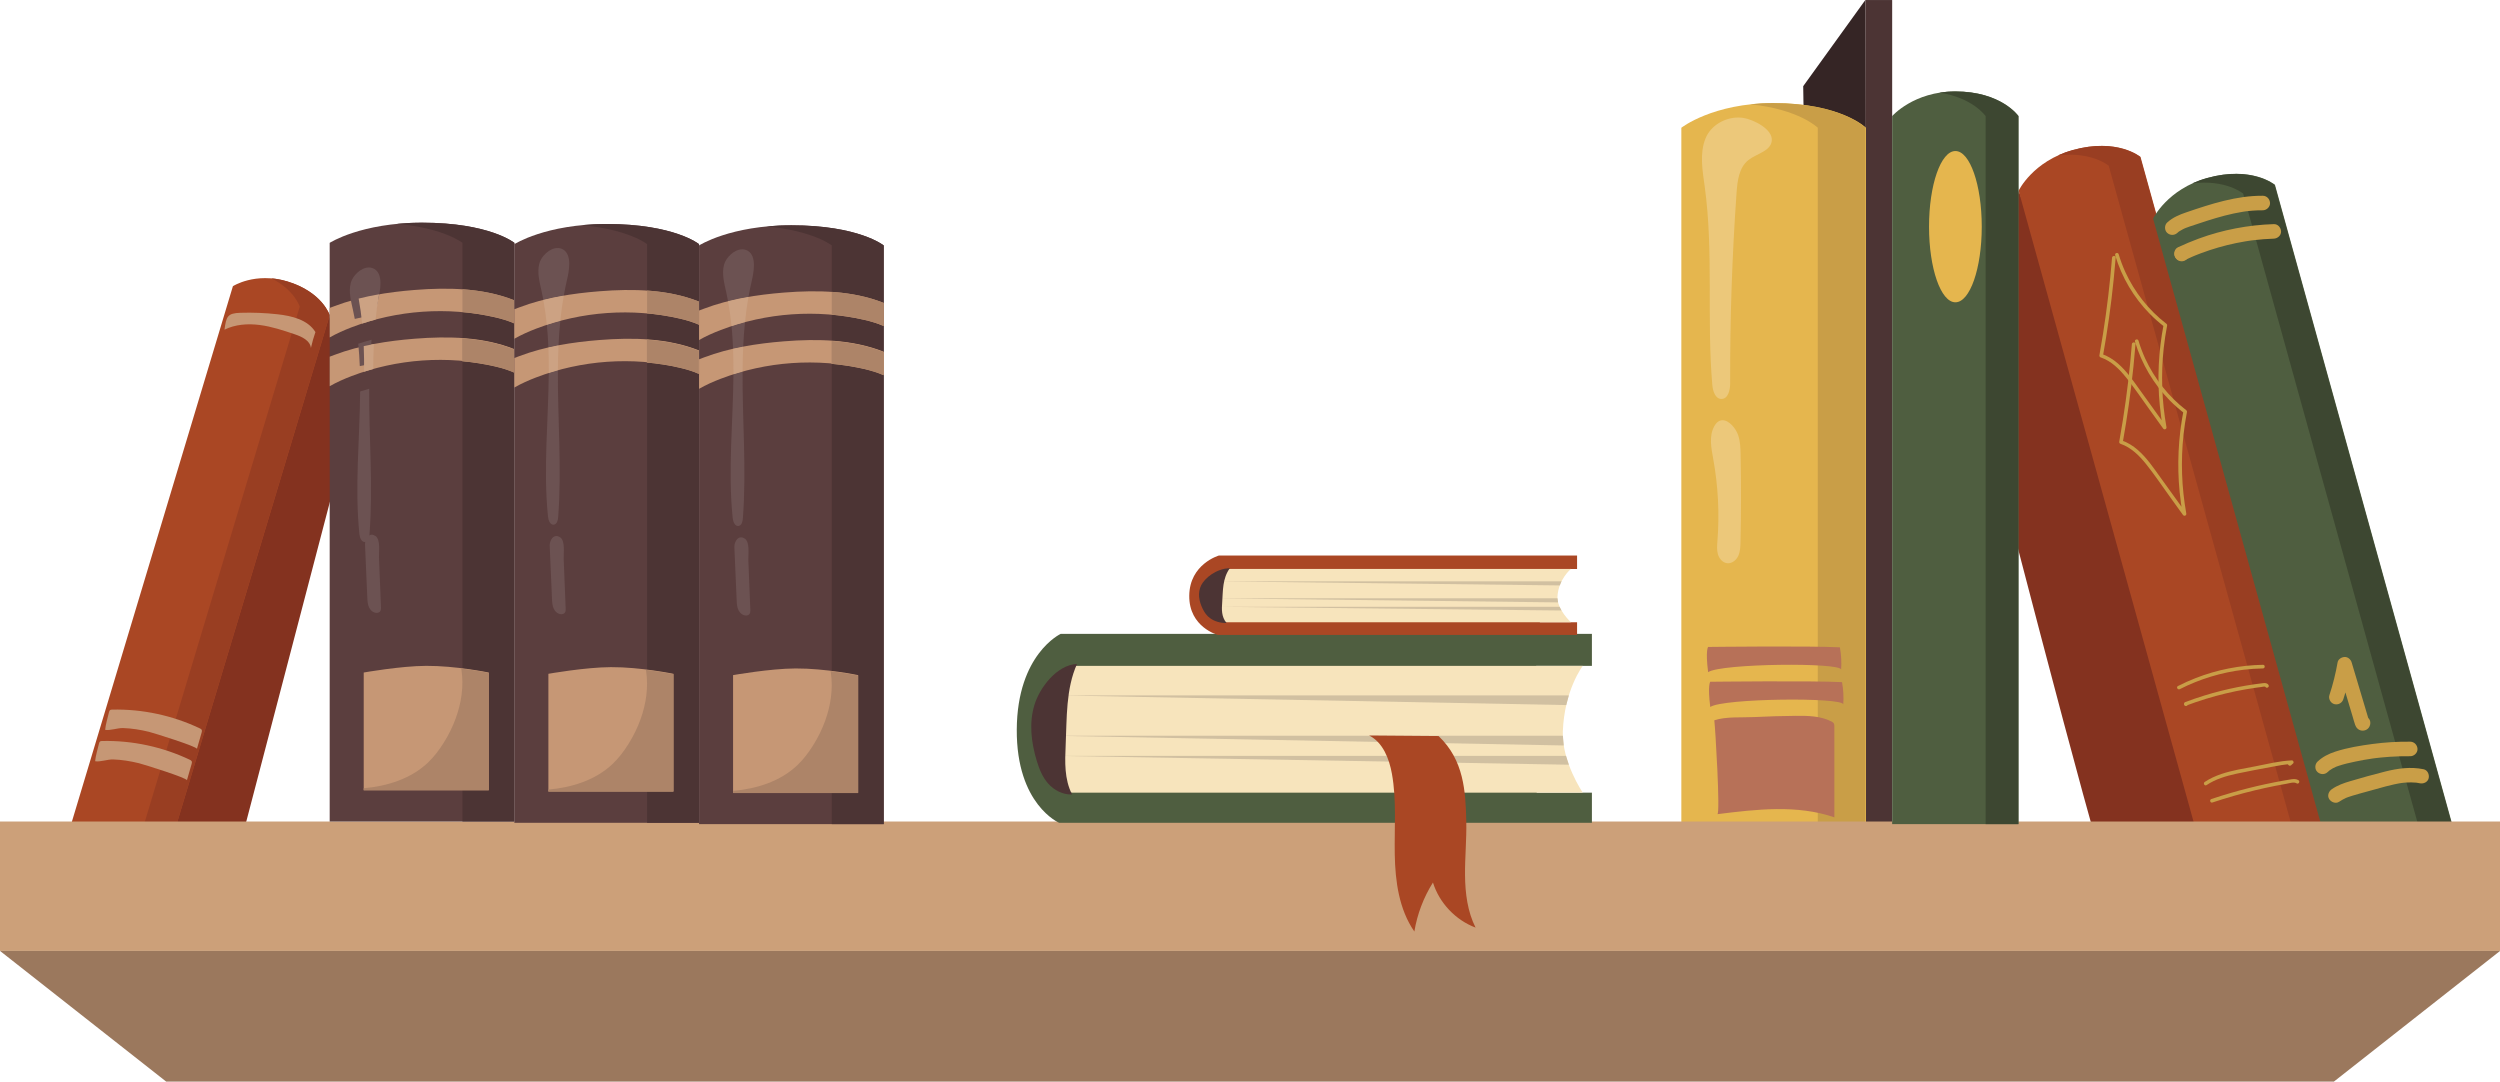 <?xml version="1.0" encoding="UTF-8"?>
<!-- Created with Inkscape (http://www.inkscape.org/) -->
<svg width="606.71mm" height="262.48mm" version="1.1" viewBox="0 0 606.71 262.48" xmlns="http://www.w3.org/2000/svg">
 <defs>
  <clipPath id="clipPath78">
   <path d="m3463.9 16237c-22.77 0.1-34.11 31.3-36.58 55.4-33.34 327.1 2.86 659.6 5.27 988.3 20.8 6.6 41.71 12.9 62.75 18.7-2.11-335.8 27.78-675.6 1.98-1010.7-1.65-21.4-8.38-48.3-29.58-51.4-1.31-0.2-2.59-0.3-3.84-0.3m-33.84 1219.5c-2.06 52-5.44 103.7-10.55 155.3 30.54 10.1 61.38 19.3 92.44 27.6-5.7-55.9-9.66-112-12.29-168.3-23.3-4.4-46.51-9.3-69.6-14.6m-34.66 327.1c-3.83 20.7-8.03 41.3-12.6 61.9-13.78 62.1-31.05 126.7-15.13 188.2 12.57 48.6 69.7 106.7 125.52 106.7 12.54 0 25.01-2.9 36.9-9.6 65.49-36.6 40.98-153.4 27.87-209.7-8.35-35.9-15.65-71.9-22.04-108-47.2-8.1-94.13-17.8-140.52-29.5"/>
  </clipPath>
 </defs>
 <g transform="translate(244.29 30.037)">
  <g>
   <path d="m208.4-30.037-15.081 20.913 0.282 18.521 14.961 8.262-0.162-47.696" fill="#352525"/>
   <path d="m214.91 179.75h-6.505v-209.78h6.505v209.78" fill="#4c3434"/>
   <path d="m208.56 172.79h-44.817v-171.82s7.599-5.987 22.408-5.987c16.394 0 22.408 5.987 22.408 5.987v171.82" fill="#e5b64e"/>
   <path d="m185.99-5.022c-1.976 0-3.817 0.109-5.535 0.293 11.874 1.199 16.401 5.694 16.401 5.694v171.82h11.543v-171.82s-6.015-5.987-22.408-5.987" fill="#c99e47"/>
  </g>
  <g fill="#b77158">
   <path d="m202.52 132.48c0.131-1.81 0.028-3.637-0.3-5.422-7.37-0.385-31.976-0.092-31.976-0.092s-0.684 0.776 0 6.124c3.034-2.134 32.406-2.406 32.276-0.61"/>
   <path d="m203.04 140.93c0.131-1.81 0.028-3.637-0.3-5.422-7.37-0.385-31.976-0.092-31.976-0.092s-0.684 0.776 0 6.124c3.034-2.134 32.406-2.406 32.276-0.61"/>
   <path d="m172.49 167.55c9.483-1.192 19.36-2.346 28.395 0.769-4e-3 -7.359-4e-3 -14.718-7e-3 -22.08 0-0.236-4e-3 -0.483-0.116-0.691-0.127-0.236-0.374-0.381-0.614-0.504-2.621-1.337-5.687-1.386-8.629-1.358-3.38 0.032-6.759 0.134-10.135 0.3-2.985 0.148-6.84-0.162-9.641 0.787 0.254 1.916 1.482 22.687 0.748 22.779"/>
  </g>
  <g>
   <path d="m173.48 66.783c-1.499 0-2.095-1.923-2.223-3.415-1.376-16.002 0.349-32.205-1.838-48.119-0.54-3.919-1.291-8.057 0.205-11.719 1.259-3.094 4.611-5.045 7.923-5.045 0.427 0 0.854 0.032 1.274 0.099 2.385 0.377 7.253 2.738 6.862 5.613-0.342 2.515-3.708 3.045-5.69 4.632-2.247 1.796-2.642 5.009-2.847 7.881-1.09 15.402-1.609 30.847-1.556 46.288 7e-3 1.616-0.494 3.785-2.11 3.785" fill="#ecc87a"/>
   <path d="m175.09 106.66c-0.07 0-0.138-4e-3 -0.208-0.011-1.097-0.109-1.94-1.094-2.254-2.148-0.31-1.058-0.205-2.184-0.12-3.284 0.512-6.615 0.169-13.3-1.016-19.83-0.483-2.653-1.069-5.549 0.212-7.92 0.589-1.094 1.309-1.524 2.043-1.524 1.609 0 3.288 2.064 3.821 3.725 0.487 1.517 0.529 3.133 0.561 4.724 0.141 7.048 0.131 14.097-0.028 21.142-0.025 1.139-0.064 2.318-0.547 3.348-0.455 0.967-1.411 1.778-2.462 1.778" fill="#ecc87a"/>
   <path d="m245.6 16.233-8.95 52.892s28.448 110.62 29.69 110.62 41.843-1.242 41.843-1.242l-62.583-162.27" fill="#84321f"/>
   <path d="m321.08 173.61-29.577 8.199-45.9-165.57s3.415-7.161 13.187-9.871c10.82-2.999 16.387 1.669 16.387 1.669l45.903 165.58" fill="#aa4724"/>
   <path d="m258.69 6.391c-1.302 0.363-2.491 0.804-3.574 1.295 8.156-1.016 12.344 2.487 12.344 2.487l45.903 165.58 7.617-2.113-45.903-165.58s-5.57-4.667-16.387-1.669" fill="#993e22"/>
   <path d="m353.71 180.39-29.577 8.199-45.903-165.57s3.415-7.161 13.19-9.871c10.816-2.999 16.387 1.669 16.387 1.669l45.903 165.58" fill="#4f5e40"/>
   <path d="m291.32 13.171c-1.305 0.363-2.491 0.804-3.577 1.295 8.16-1.016 12.347 2.487 12.347 2.487l45.9 165.58 7.62-2.113-45.903-165.57s-5.57-4.671-16.387-1.672" fill="#3d4731"/>
   <path d="m-164.28 46.487 3.202 33.225-24.91 95.229h-25.969l43.354-129 4.323 0.547" fill="#84321f"/>
   <path d="m-204.72 180.97-23.488-7.063 40.441-134.49s5.391-3.485 13.153-1.154c8.591 2.582 10.335 8.22 10.335 8.22l-40.441 134.48" fill="#aa4724"/>
   <path d="m-174.62 38.236c-1.363-0.409-2.652-0.639-3.853-0.741 5.659 2.808 6.923 6.883 6.923 6.883l-40.411 134.38 7.236 2.177 40.441-134.49s-1.744-5.634-10.335-8.216" fill="#993e22"/>
   <path d="m362.42 200.74h-606.71v-31.408h606.71v31.408" fill="#cca079"/>
   <path d="m59.069 200.74h-303.35l40.32 31.708h526.07l40.322-31.708h-303.36" fill="#9b785d"/>
   <path d="m-119.46 169.33h-44.82v-140.43s7.6-4.893 22.41-4.893c16.393 0 22.41 4.893 22.41 4.893v140.43" fill="#5b3e3e"/>
   <path d="m-141.87 24.001c-2.174 0-4.189 0.109-6.051 0.289 11.467 1.044 15.853 4.604 15.853 4.604v140.43h12.607v-140.43s-6.017-4.893-22.41-4.893" fill="#4c3434"/>
   <path d="m-119.46 42.857c-7.524-2.995-16.04-3.175-24.188-2.526-6.583 0.526-13.202 1.559-19.405 3.902-0.421 0.159-0.83 0.307-1.227 0.459v7.165c1.679-0.96 3.47-1.753 5.271-2.445 11.038-4.219 23.335-5.083 34.855-2.448 1.579 0.36 3.199 0.836 4.694 1.506v-5.613" fill="#c69775"/>
   <path d="m-119.46 48.452v-5.613c-3.991-1.591-8.261-2.381-12.607-2.685v5.539c2.662 0.24 5.308 0.653 7.913 1.252 1.579 0.36 3.199 0.833 4.694 1.506" fill="#ad8468"/>
   <path d="m-119.51 60.387v-5.613c-3.991-1.591-8.262-2.381-12.607-2.681v5.535c2.662 0.24 5.308 0.656 7.913 1.252 1.578 0.36 3.199 0.836 4.694 1.506" fill="#ad8468"/>
   <path d="m-119.46 54.689c-7.524-2.995-16.04-3.175-24.188-2.526-6.583 0.526-13.202 1.559-19.405 3.902-0.421 0.159-0.83 0.307-1.227 0.459v7.165c1.679-0.96 3.47-1.753 5.271-2.441 11.038-4.223 23.335-5.087 34.855-2.452 1.579 0.363 3.199 0.836 4.694 1.506v-5.613" fill="#c69775"/>
   <path d="m-119.51 60.387v-5.613c-3.991-1.591-8.262-2.381-12.607-2.681v5.535c2.662 0.24 5.308 0.656 7.913 1.252 1.578 0.36 3.199 0.836 4.694 1.506" fill="#ad8468"/>
   <path d="m-125.67 161.7h-30.353v-28.526s8.938-1.591 15.176-1.619c7.157-0.032 15.176 1.619 15.176 1.619v28.526" fill="#c69775"/>
   <path d="m-125.67 133.27s-2.86-0.589-6.687-1.058c0.027 0.152 0.053 0.3 0.074 0.448 0.557 3.877-0.049 7.853-1.367 11.515-0.755 2.099-1.747 4.113-2.931 6.004-1.103 1.76-2.363 3.436-3.872 4.868-4.139 3.923-9.832 5.704-15.571 6.209v0.536h30.353v-28.522" fill="#ad8468"/>
  </g>
  <g transform="matrix(.035 0 0 -.035 -277.03 669.79)">
   <g clip-path="url(#clipPath78)">
    <path d="m3351.7 16237h243.83v1903.4h-243.83z" fill="#6c5252"/>
   </g>
  </g>
  <g>
   <path d="m-156.4 48.484c-0.201-2.029-0.478-4.05-0.851-6.061 1.637-0.413 3.292-0.755 4.957-1.041-0.359 2.035-0.636 4.078-0.846 6.128-1.096 0.293-2.184 0.617-3.261 0.974" fill="#cca283"/>
   <path d="m-155.93 60.164c0.015-2.071-7e-3 -4.142-0.089-6.202 0.815-0.187 1.633-0.36 2.455-0.515-0.094 2.014-0.14 4.032-0.152 6.057-0.742 0.205-1.48 0.427-2.214 0.66" fill="#cca283"/>
   <path d="m-152.89 118.7c-0.782 0-1.486-0.6-1.826-1.316-0.357-0.748-0.399-1.605-0.435-2.434-0.185-4.265-0.369-8.534-0.554-12.799-0.047-1.09 0.585-2.427 1.619-2.427 0.283 0 0.595 0.102 0.932 0.332 1.253 0.861 0.786 3.891 0.837 5.186 0.161 4.011 0.321 8.019 0.481 12.03 0.016 0.395 0.016 0.836-0.253 1.129-0.172 0.187-0.43 0.275-0.684 0.296-0.039 4e-3 -0.078 4e-3 -0.117 4e-3" fill="#6c5252"/>
   <path d="m-74.642 169.65h-44.82v-140.43s7.599-4.893 22.41-4.893c16.393 0 22.41 4.893 22.41 4.893v140.43" fill="#5b3e3e"/>
   <path d="m-97.052 24.319c-2.174 0-4.189 0.106-6.051 0.286 11.467 1.048 15.854 4.607 15.854 4.607v140.43h12.607v-140.43s-6.017-4.893-22.41-4.893" fill="#4c3434"/>
   <path d="m-74.642 43.175c-7.525-2.999-16.04-3.179-24.188-2.526-6.583 0.522-13.202 1.556-19.405 3.898-0.421 0.159-0.83 0.31-1.227 0.462v7.165c1.68-0.96 3.47-1.757 5.272-2.445 11.038-4.223 23.335-5.087 34.855-2.448 1.578 0.36 3.199 0.836 4.694 1.506v-5.613" fill="#c69775"/>
   <path d="m-74.642 48.766v-5.613c-3.991-1.587-8.262-2.381-12.607-2.681v5.535c2.661 0.24 5.307 0.656 7.913 1.252 1.578 0.36 3.199 0.836 4.694 1.506" fill="#ad8468"/>
   <path d="m-74.692 60.704v-5.616c-3.991-1.587-8.261-2.378-12.607-2.681v5.539c2.662 0.24 5.308 0.653 7.913 1.249 1.578 0.363 3.199 0.836 4.694 1.51" fill="#ad8468"/>
   <path d="m-74.642 55.007c-7.525-2.995-16.04-3.175-24.188-2.526-6.583 0.526-13.202 1.556-19.405 3.902-0.421 0.159-0.83 0.307-1.227 0.459v7.165c1.68-0.96 3.47-1.757 5.272-2.445 11.038-4.223 23.335-5.083 34.855-2.448 1.578 0.36 3.199 0.836 4.694 1.506v-5.613" fill="#c69775"/>
   <path d="m-74.692 60.704v-5.616c-3.991-1.587-8.261-2.378-12.607-2.681v5.539c2.662 0.24 5.308 0.653 7.913 1.249 1.578 0.363 3.199 0.836 4.694 1.51" fill="#ad8468"/>
   <path d="m-80.853 162.01h-30.353v-28.526s8.938-1.591 15.177-1.616c7.157-0.032 15.176 1.616 15.176 1.616v28.526" fill="#c69775"/>
   <path d="m-80.853 133.59s-2.859-0.589-6.687-1.055c0.027 0.152 0.053 0.3 0.074 0.448 0.557 3.873-0.05 7.849-1.367 11.515-0.755 2.099-1.747 4.113-2.93 6.004-1.103 1.76-2.364 3.436-3.872 4.865-4.139 3.926-9.832 5.704-15.571 6.212v0.536h30.353v-28.526" fill="#ad8468"/>
   <path d="m-110.01 97.298c-0.803 0-1.203-1.101-1.29-1.951-1.177-11.543 0.101-23.273 0.186-34.865 0.733-0.233 1.471-0.455 2.213-0.66-0.074 11.846 0.98 23.834 0.07 35.655-0.058 0.751-0.295 1.7-1.044 1.81-0.047 0.007-0.092 0.011-0.135 0.011m-1.194-43.018c-0.073-1.834-0.192-3.658-0.372-5.482 1.078-0.353 2.165-0.677 3.261-0.97-0.201 1.972-0.341 3.951-0.434 5.934-0.822 0.159-1.64 0.328-2.455 0.519m-1.222-11.539c-0.135-0.73-0.283-1.457-0.445-2.187-0.486-2.187-1.095-4.466-0.533-6.636 0.443-1.714 2.458-3.764 4.427-3.764 0.443 0 0.883 0.102 1.302 0.335 2.31 1.291 1.446 5.415 0.983 7.401-0.295 1.266-0.552 2.533-0.778 3.807-1.665 0.289-3.32 0.631-4.957 1.044" fill="#6c5252"/>
   <path d="m-111.58 48.798c-0.201-2.029-0.477-4.046-0.85-6.057 1.637-0.413 3.292-0.755 4.957-1.044-0.36 2.035-0.636 4.082-0.846 6.131-1.096 0.293-2.184 0.617-3.261 0.97" fill="#cca283"/>
   <path d="m-111.11 60.482c0.015-2.071-8e-3 -4.142-0.09-6.202 0.815-0.191 1.634-0.36 2.455-0.519-0.094 2.014-0.14 4.036-0.152 6.061-0.742 0.205-1.48 0.427-2.213 0.66" fill="#cca283"/>
   <path d="m-108.07 119.02c-0.782 0-1.486-0.6-1.826-1.316-0.357-0.751-0.399-1.605-0.435-2.438-0.184-4.265-0.369-8.53-0.553-12.795-0.047-1.09 0.585-2.427 1.619-2.427 0.283 0 0.595 0.099 0.932 0.332 1.253 0.861 0.785 3.888 0.838 5.186 0.16 4.008 0.321 8.019 0.481 12.026 0.016 0.399 0.016 0.84-0.253 1.132-0.172 0.187-0.43 0.275-0.684 0.296-0.039 0-0.078 4e-3 -0.117 4e-3" fill="#6c5252"/>
   <path d="m-29.822 169.96h-44.82v-140.43s7.6-4.893 22.41-4.893c16.393 0 22.41 4.893 22.41 4.893v140.43" fill="#5b3e3e"/>
   <path d="m245.6 169.96h-30.695v-171.82s5.207-5.987 15.349-5.987c11.225 0 15.346 5.987 15.346 5.987v171.82" fill="#4f5e40"/>
   <path d="m230.15-7.844c-1.351 0-2.614 0.109-3.789 0.293 8.132 1.199 11.229 5.694 11.229 5.694v171.82h7.906v-171.82s-4.12-5.987-15.346-5.987" fill="#3d4731"/>
   <path d="m-52.232 24.636c-2.174 0-4.188 0.106-6.051 0.286 11.467 1.048 15.853 4.607 15.853 4.607v140.43h12.607v-140.43s-6.017-4.893-22.41-4.893" fill="#4c3434"/>
   <path d="m-29.822 43.489c-7.524-2.995-16.04-3.175-24.188-2.526-6.583 0.526-13.202 1.559-19.405 3.902-0.421 0.159-0.83 0.31-1.227 0.459v7.165c1.679-0.96 3.47-1.753 5.271-2.441 11.038-4.223 23.335-5.087 34.855-2.452 1.579 0.363 3.199 0.836 4.694 1.506v-5.613" fill="#c69775"/>
   <path d="m-29.822 49.084v-5.613c-3.991-1.591-8.261-2.381-12.607-2.681v5.535c2.662 0.24 5.308 0.656 7.913 1.252 1.578 0.36 3.199 0.836 4.694 1.506" fill="#ad8468"/>
   <path d="m-29.871 61.018v-5.613c-3.991-1.587-8.261-2.381-12.607-2.681v5.535c2.662 0.24 5.308 0.656 7.913 1.252 1.579 0.363 3.199 0.836 4.694 1.506" fill="#ad8468"/>
   <path d="m-29.822 55.324c-7.524-2.999-16.04-3.179-24.188-2.529-6.583 0.526-13.202 1.559-19.405 3.902-0.421 0.159-0.83 0.31-1.227 0.462v7.165c1.679-0.963 3.47-1.757 5.271-2.445 11.038-4.223 23.335-5.087 34.855-2.448 1.579 0.36 3.199 0.833 4.694 1.506v-5.613" fill="#c69775"/>
   <path d="m-29.871 61.018v-5.613c-3.991-1.587-8.261-2.381-12.607-2.681v5.535c2.662 0.24 5.308 0.656 7.913 1.252 1.579 0.363 3.199 0.836 4.694 1.506" fill="#ad8468"/>
   <path d="m-36.033 162.33h-30.353v-28.526s8.938-1.591 15.176-1.619c7.157-0.032 15.176 1.619 15.176 1.619v28.526" fill="#c69775"/>
   <path d="m-36.033 133.91s-2.86-0.589-6.687-1.055c0.027 0.148 0.053 0.3 0.074 0.445 0.557 3.877-0.049 7.853-1.367 11.518-0.755 2.099-1.747 4.11-2.93 6.001-1.103 1.764-2.364 3.436-3.872 4.868-4.139 3.926-9.832 5.704-15.571 6.209v0.536h30.353v-28.522" fill="#ad8468"/>
   <path d="m-65.189 97.615c-0.803 0-1.203-1.101-1.29-1.954-1.177-11.539 0.101-23.269 0.186-34.861 0.734-0.236 1.471-0.455 2.214-0.663-0.074 11.846 0.98 23.837 0.07 35.655-0.058 0.755-0.295 1.704-1.044 1.813-0.046 0.007-0.091 0.011-0.135 0.011m-1.194-43.021c-0.073-1.831-0.192-3.658-0.372-5.479 1.077-0.356 2.165-0.677 3.261-0.97-0.201 1.972-0.341 3.951-0.434 5.934-0.822 0.155-1.641 0.328-2.455 0.515m-1.223-11.539c-0.135-0.727-0.283-1.457-0.445-2.184-0.486-2.191-1.095-4.466-0.533-6.639 0.443-1.711 2.458-3.764 4.427-3.764 0.442 0 0.883 0.106 1.302 0.339 2.31 1.291 1.446 5.412 0.983 7.401-0.295 1.263-0.552 2.533-0.778 3.807-1.665 0.286-3.32 0.631-4.957 1.041" fill="#6c5252"/>
   <path d="m-66.755 49.115c-0.201-2.029-0.478-4.05-0.851-6.061 1.637-0.409 3.292-0.755 4.957-1.041-0.359 2.035-0.636 4.078-0.846 6.131-1.096 0.293-2.184 0.614-3.261 0.97" fill="#cca283"/>
   <path d="m-66.294 60.799c0.016-2.074-0.007-4.142-0.089-6.205 0.815-0.187 1.633-0.36 2.455-0.515-0.094 2.014-0.14 4.032-0.152 6.057-0.742 0.208-1.48 0.427-2.214 0.663" fill="#cca283"/>
   <path d="m-63.253 119.34c-0.782 0-1.486-0.6-1.826-1.312-0.357-0.751-0.399-1.609-0.435-2.438-0.185-4.265-0.369-8.53-0.554-12.795-0.047-1.09 0.584-2.427 1.619-2.427 0.283 0 0.595 0.099 0.932 0.332 1.253 0.861 0.785 3.888 0.837 5.182 0.161 4.011 0.321 8.022 0.481 12.03 0.016 0.395 0.016 0.84-0.253 1.129-0.173 0.187-0.43 0.279-0.684 0.296-0.039 4e-3 -0.078 4e-3 -0.117 4e-3" fill="#6c5252"/>
  </g>
  <g fill="#c69775">
   <path d="m-176.96 46.23c3.499 0.385 7.375 1.326 9.222 4.322-0.44 1.263-0.806 2.554-1.096 3.859-0.197-1.824-2.234-2.759-3.973-3.341-2.767-0.931-5.555-1.866-8.449-2.237-2.894-0.374-5.936-0.155-8.554 1.136 0.424-3.164 0.694-4.004 3.868-4.096 2.998-0.092 6.001 0.028 8.982 0.356"/>
   <path d="m-198.93 159.33c0.377-1.309 0.755-2.614 1.132-3.923 0.068-0.236 0.134-0.504 0.015-0.72-0.094-0.169-0.28-0.265-0.455-0.346-6.593-3.133-13.922-4.706-21.22-4.551-0.2 4e-3 -0.416 0.014-0.57 0.141-0.153 0.127-0.207 0.332-0.252 0.526-0.325 1.39-0.787 2.826-0.923 4.24 1.137 0.243 3.026-0.473 4.36-0.43 2.115 0.07 4.212 0.413 6.265 0.914 1.031 0.25 11.804 3.602 11.647 4.149"/>
   <path d="m-196.5 151.71c0.377-1.305 0.755-2.614 1.132-3.923 0.068-0.236 0.134-0.501 0.015-0.716-0.094-0.173-0.28-0.268-0.455-0.349-6.593-3.133-13.922-4.706-21.22-4.551-0.2 4e-3 -0.416 0.014-0.57 0.141-0.153 0.127-0.207 0.335-0.252 0.526-0.325 1.39-0.787 2.829-0.922 4.24 1.136 0.243 3.025-0.473 4.36-0.427 2.115 0.067 4.212 0.409 6.265 0.91 1.031 0.25 11.804 3.605 11.647 4.149"/>
  </g>
  <path d="m142.04 169.65h-129.28s-10.399-4.399-10.296-22.638c0.104-18.341 10.667-23.223 10.667-23.223h128.91v7.768h-13.518l0.123 30.776h13.395v7.317" fill="#4f5e40"/>
  <path d="m139.83 162.33h-124.03s-7.449-2.953-7.35-15.194c0.099-12.308 7.35-15.582 7.35-15.582h124.03s-4.494 5.838-4.847 15.977c-0.25 7.345 4.847 14.799 4.847 14.799" fill="#f7e4bc"/>
  <g fill="#d1c0a1">
   <path d="m12.381 138.72h124.06l-0.628 2.353z"/>
   <path d="m10.943 148.51h124.06l0.198 2.367z"/>
   <path d="m12.106 153.4h123.65l0.691 2.148z"/>
  </g>
  <g>
   <path d="m14.33 150.81c-0.185 4.05-0.333 8.276 1.554 11.952-2.24 0.109-4.384-1.051-5.789-2.632-1.405-1.584-2.175-3.545-2.771-5.5-1.363-4.473-1.933-9.271-0.531-13.734 1.229-3.912 5.267-9.553 10.297-9.811-2.722 6.032-2.462 13.194-2.76 19.724" fill="#4c3434"/>
   <path d="m138.44 124.05h-87.174s-7.012-1.849-6.943-9.511c0.07-7.708 7.193-9.758 7.193-9.758h86.924v3.263h-9.116l0.085 12.929h9.031v3.076" fill="#aa4724"/>
   <path d="m136.95 120.97h-83.638s-5.023-1.238-4.957-6.382c0.067-5.172 4.957-6.548 4.957-6.548h83.638s-3.034 2.455-3.267 6.713c-0.173 3.087 3.267 6.216 3.267 6.216" fill="#f7e4bc"/>
  </g>
  <g fill="#d1c0a1">
   <path d="m51.004 111.05h83.66l-0.423 0.988z"/>
   <path d="m50.034 115.16h83.659l0.134 0.995z"/>
   <path d="m50.819 117.22h83.379l0.466 0.903z"/>
  </g>
  <g>
   <path d="m52.318 116.13c-0.125 1.7-0.224 3.478 1.048 5.024-1.511 0.046-2.957-0.441-3.904-1.108-0.947-0.663-1.466-1.489-1.869-2.311-0.919-1.877-1.303-3.895-0.358-5.768 0.829-1.644 3.552-4.015 6.943-4.124-1.835 2.537-1.66 5.542-1.861 8.287" fill="#4c3434"/>
   <path d="m111.25 182.36c-0.039-4.36 0.406-8.721 0.303-13.081-0.173-7.271-0.543-14.81-6.724-20.69l-16.849-0.134c3.344 1.683 4.865 5.613 5.528 9.296 1.157 6.431 0.575 13.028 0.688 19.562 0.113 6.533 1.034 13.346 4.755 18.718 0.695-4.212 2.24-8.28 4.512-11.896 1.552 4.96 5.479 9.116 10.343 10.943-1.961-3.895-2.519-8.354-2.558-12.718" fill="#aa4724"/>
   <path d="m236.65 24.971c0 10.139-2.865 18.355-6.396 18.355-3.535 0-6.399-8.216-6.399-18.355 0-10.135 2.865-18.355 6.399-18.355 3.531 0 6.396 8.22 6.396 18.355" fill="#e5b64e"/>
  </g>
  <g fill="#c99e47">
   <path d="m268.27 32.507c-0.497 6.167-1.221 12.312-2.184 18.426-0.275 1.743-0.568 3.485-0.878 5.221-0.046 0.247 0.064 0.462 0.307 0.543 2.582 0.882 4.551 2.857 6.22 4.942 1.968 2.459 3.736 5.091 5.577 7.648 1.118 1.552 2.237 3.108 3.358 4.664 0.293 0.409 0.896 0.162 0.804-0.339-1.136-6.318-1.358-12.795-0.663-19.181 0.198-1.817 0.473-3.627 0.818-5.426 0.042-0.215-0.035-0.367-0.201-0.497-4.262-3.284-7.684-7.627-9.927-12.513-0.646-1.404-1.182-2.854-1.623-4.332-0.162-0.543-1.012-0.31-0.85 0.236 1.591 5.348 4.508 10.276 8.421 14.256 1.104 1.122 2.289 2.155 3.535 3.115-0.067-0.166-0.138-0.332-0.205-0.497-1.238 6.438-1.563 13.042-0.921 19.572 0.18 1.841 0.437 3.676 0.766 5.5l0.804-0.339c-2.067-2.875-4.138-5.75-6.205-8.622-1.683-2.339-3.323-4.794-5.514-6.696-1.171-1.02-2.487-1.838-3.962-2.342 0.106 0.18 0.208 0.363 0.31 0.543 1.101-6.138 1.972-12.315 2.603-18.521 0.183-1.785 0.346-3.57 0.49-5.362 0.042-0.564-0.84-0.561-0.882 0"/>
   <path d="m273.08 53.483c-0.494 6.163-1.217 12.312-2.18 18.422-0.275 1.743-0.568 3.485-0.882 5.225-0.042 0.243 0.067 0.459 0.31 0.543 2.579 0.882 4.551 2.854 6.22 4.939 1.968 2.459 3.736 5.094 5.574 7.648 1.122 1.556 2.24 3.111 3.358 4.664 0.296 0.409 0.896 0.162 0.808-0.339-1.136-6.318-1.358-12.795-0.667-19.177 0.198-1.82 0.476-3.63 0.822-5.426 0.042-0.219-0.035-0.37-0.201-0.501-4.265-3.284-7.684-7.627-9.931-12.513-0.642-1.404-1.182-2.85-1.623-4.332-0.159-0.54-1.012-0.31-0.85 0.236 1.595 5.348 4.508 10.28 8.424 14.256 1.104 1.122 2.286 2.155 3.531 3.115-0.067-0.166-0.134-0.332-0.201-0.497-1.242 6.438-1.563 13.046-0.921 19.572 0.18 1.841 0.437 3.679 0.766 5.5 0.268-0.113 0.536-0.226 0.804-0.339-2.067-2.875-4.138-5.747-6.209-8.622-1.679-2.339-3.32-4.791-5.51-6.696-1.171-1.016-2.487-1.838-3.962-2.342 0.102 0.183 0.205 0.363 0.307 0.543 1.101-6.138 1.972-12.315 2.607-18.517 0.183-1.785 0.346-3.574 0.487-5.362 0.046-0.568-0.836-0.564-0.882 0"/>
   <path d="m284.71 137.21c4.858-2.469 10.156-4.085 15.572-4.72 1.531-0.18 3.069-0.282 4.611-0.31 0.568-0.011 0.572-0.893 0-0.882-5.567 0.102-11.112 1.185-16.302 3.214-1.471 0.572-2.914 1.221-4.325 1.937-0.504 0.258-0.06 1.016 0.445 0.762"/>
   <path d="m286.21 141.29c0.568 0 0.568-0.882 0-0.882s-0.568 0.882 0 0.882"/>
   <path d="m286.29 141.19c3.122-1.175 6.311-2.159 9.557-2.935 1.619-0.388 3.253-0.723 4.897-1.009 0.822-0.141 1.644-0.272 2.469-0.388 0.402-0.056 0.804-0.109 1.206-0.159 0.159-0.021 0.963-0.222 1.069-0.042 0.289 0.487 1.051 0.042 0.762-0.445-0.272-0.459-0.762-0.519-1.252-0.466-0.702 0.078-1.401 0.173-2.103 0.272-1.376 0.198-2.745 0.427-4.106 0.695-2.755 0.54-5.479 1.228-8.16 2.057-1.542 0.476-3.066 1.002-4.572 1.57-0.526 0.198-0.3 1.051 0.233 0.85"/>
   <path d="m291.21 160.49c2.187-1.457 4.717-2.205 7.264-2.762 2.794-0.607 5.62-1.101 8.428-1.64 1.651-0.318 3.302-0.639 4.988-0.709-0.106-0.254-0.208-0.504-0.31-0.755-0.162 0.145-0.325 0.286-0.483 0.427-0.427 0.377 0.198 1.002 0.624 0.624 0.159-0.141 0.321-0.286 0.48-0.427 0.286-0.25 0.064-0.769-0.31-0.751-3.006 0.127-5.994 0.889-8.939 1.457-2.734 0.522-5.517 0.96-8.16 1.849-1.415 0.48-2.78 1.097-4.029 1.926-0.469 0.314-0.028 1.079 0.448 0.762"/>
   <path d="m292.62 164.72c3.38-1.125 6.805-2.113 10.266-2.946 1.704-0.413 3.418-0.787 5.136-1.125 0.889-0.173 1.778-0.339 2.667-0.494 0.691-0.12 1.729-0.494 2.374-0.085 0.48 0.303 0.921-0.459 0.445-0.762-0.494-0.314-1.051-0.318-1.616-0.24-0.677 0.092-1.348 0.219-2.021 0.342-1.446 0.258-2.889 0.54-4.325 0.85-2.819 0.61-5.616 1.316-8.386 2.12-1.602 0.462-3.193 0.963-4.773 1.489-0.536 0.18-0.307 1.03 0.233 0.85"/>
   <path d="m284.14 26.467c0.053-0.049 0.109-0.099 0.162-0.148 0.039-0.035 0.279-0.229 0.102-0.092-0.162 0.127 0.032-0.021 0.056-0.035 0.06-0.042 0.12-0.085 0.18-0.123 0.282-0.187 0.582-0.353 0.885-0.504 0.152-0.078 0.31-0.145 0.466-0.219-0.279 0.134 0 0 0.123-0.046 0.321-0.127 0.646-0.243 0.97-0.356 1.397-0.48 2.805-0.942 4.212-1.39 2.861-0.91 5.764-1.725 8.731-2.198 0.219-0.035 0.437-0.067 0.656-0.099-0.032 0.004-0.268 0.035-0.057 0.007 0.138-0.018 0.272-0.035 0.409-0.049 0.413-0.049 0.826-0.088 1.238-0.123 0.857-0.067 1.714-0.099 2.572-0.092 0.924 0.004 1.806-0.815 1.764-1.764-0.042-0.96-0.773-1.76-1.764-1.764-6.396-0.035-12.573 1.983-18.56 4.025-1.686 0.575-3.316 1.252-4.643 2.477-0.681 0.628-0.684 1.866 0 2.494 0.727 0.667 1.771 0.67 2.494 0"/>
   <path d="m285.18 33.378c0.924 0 1.806-0.811 1.764-1.764-0.042-0.956-0.773-1.764-1.764-1.764-0.921 0-1.806 0.811-1.764 1.764 0.042 0.956 0.776 1.764 1.764 1.764"/>
   <path d="m286.02 33.039c0.684-0.321 1.376-0.635 2.071-0.928-0.268 0.113 0.092-0.035 0.18-0.071 0.173-0.074 0.349-0.145 0.526-0.215 0.353-0.138 0.706-0.275 1.058-0.409 1.393-0.522 2.805-0.991 4.233-1.401 1.429-0.413 2.875-0.769 4.332-1.069 0.716-0.145 1.432-0.279 2.152-0.399 0.349-0.056 0.695-0.113 1.041-0.162 0.191-0.028 0.377-0.053 0.564-0.081-0.028 0.007-0.275 0.035-0.067 0.011 0.134-0.014 0.268-0.032 0.402-0.049 1.665-0.205 3.337-0.328 5.013-0.385 0.921-0.032 1.806-0.79 1.764-1.764-0.042-0.931-0.776-1.799-1.764-1.764-6.205 0.205-12.397 1.379-18.228 3.521-1.714 0.631-3.404 1.341-5.059 2.12-0.836 0.392-1.118 1.662-0.631 2.413 0.554 0.861 1.517 1.055 2.413 0.631"/>
   <path d="m320.61 157.32c0.102-0.099 0.205-0.198 0.314-0.289 0.109-0.095 0.342-0.243 0.088-0.078 0.279-0.183 0.55-0.37 0.843-0.533 0.25-0.138 0.512-0.258 0.773-0.374-0.318 0.141 0.056-0.018 0.18-0.067 0.159-0.056 0.318-0.113 0.48-0.166 1.291-0.434 2.632-0.734 3.965-1.016 1.415-0.303 2.84-0.554 4.269-0.758 0.085-0.011 0.169-0.021 0.254-0.035-0.074 0.011-0.321 0.042 0.039-4e-3 0.169-0.021 0.335-0.042 0.504-0.064 0.367-0.042 0.734-0.085 1.101-0.123 0.734-0.074 1.468-0.138 2.201-0.187 1.672-0.113 3.344-0.155 5.016-0.138 0.924 0.011 1.806-0.818 1.764-1.764-0.042-0.963-0.773-1.75-1.764-1.764-3.062-0.035-6.124 0.152-9.162 0.557-3.013 0.402-6.089 0.903-8.989 1.845-1.616 0.526-3.147 1.27-4.371 2.462-0.663 0.646-0.695 1.856 0 2.494 0.713 0.656 1.785 0.688 2.494 0"/>
   <path d="m323.39 164.53c0.522-0.363 1.076-0.646 1.647-0.921 0.18-0.088-0.049 0.018-0.074 0.028 0.071-0.028 0.141-0.056 0.212-0.085 0.141-0.053 0.286-0.106 0.427-0.159 0.31-0.113 0.624-0.215 0.942-0.31 1.305-0.402 2.628-0.748 3.941-1.111 1.397-0.388 2.791-0.787 4.191-1.157 0.684-0.18 1.372-0.353 2.064-0.501 0.332-0.074 0.663-0.141 0.998-0.201 0.166-0.028 0.332-0.06 0.497-0.085 0.085-0.014 0.166-0.028 0.25-0.039 0.032-4e-3 0.37-0.049 0.183-0.028-0.194 0.025 0.081-7e-3 0.099-7e-3 0.109-0.014 0.222-0.025 0.332-0.035 0.194-0.021 0.388-0.035 0.582-0.049 0.388-0.025 0.78-0.035 1.168-0.032 0.388 4e-3 0.776 0.021 1.161 0.06 0.085 7e-3 0.166 0.018 0.25 0.025-0.187-0.018-0.12-0.018 0.025 7e-3 0.222 0.035 0.441 0.078 0.66 0.12 0.9 0.191 1.947-0.261 2.17-1.231 0.201-0.882-0.268-1.968-1.231-2.17-3.122-0.653-6.265-0.212-9.324 0.554-2.85 0.709-5.694 1.52-8.512 2.346-1.545 0.452-3.108 1.012-4.438 1.937-0.755 0.522-1.178 1.57-0.631 2.413 0.483 0.751 1.602 1.196 2.413 0.631"/>
   <path d="m324.41 139.62c0.861-2.611 1.528-5.278 1.997-7.983h-3.401c0.822 2.755 1.644 5.507 2.466 8.262 0.406 1.348 0.808 2.699 1.21 4.046 0.194 0.646 0.36 1.305 0.586 1.94 0.254 0.723 0.801 1.274 1.58 1.379 0.748 0.099 1.51-0.258 1.87-0.935 0.293-0.547 0.346-1.238 0-1.782l-0.035-0.057c-0.494-0.776-1.591-1.161-2.413-0.631-0.78 0.501-1.161 1.58-0.631 2.413l0.035 0.057v-1.782l-0.039 0.07c0.353-0.272 0.702-0.54 1.055-0.811l-0.074 0.025c0.452 0.06 0.903 0.116 1.358 0.176l-0.07-0.042c0.212 0.212 0.423 0.423 0.635 0.631 0.102 0.296 0.131 0.356 0.074 0.18-0.025-0.081-0.049-0.166-0.074-0.25-0.042-0.141-0.085-0.282-0.127-0.423-0.092-0.307-0.183-0.617-0.279-0.928-0.166-0.561-0.335-1.122-0.501-1.686-0.363-1.206-0.723-2.417-1.083-3.623-0.713-2.392-1.429-4.78-2.141-7.168-0.215-0.716-0.921-1.33-1.7-1.295-0.723 0.032-1.566 0.519-1.7 1.295-0.469 2.706-1.136 5.373-1.997 7.983-0.289 0.878 0.335 1.965 1.231 2.17 0.97 0.222 1.863-0.293 2.17-1.231"/>
  </g>
 </g>
</svg>
